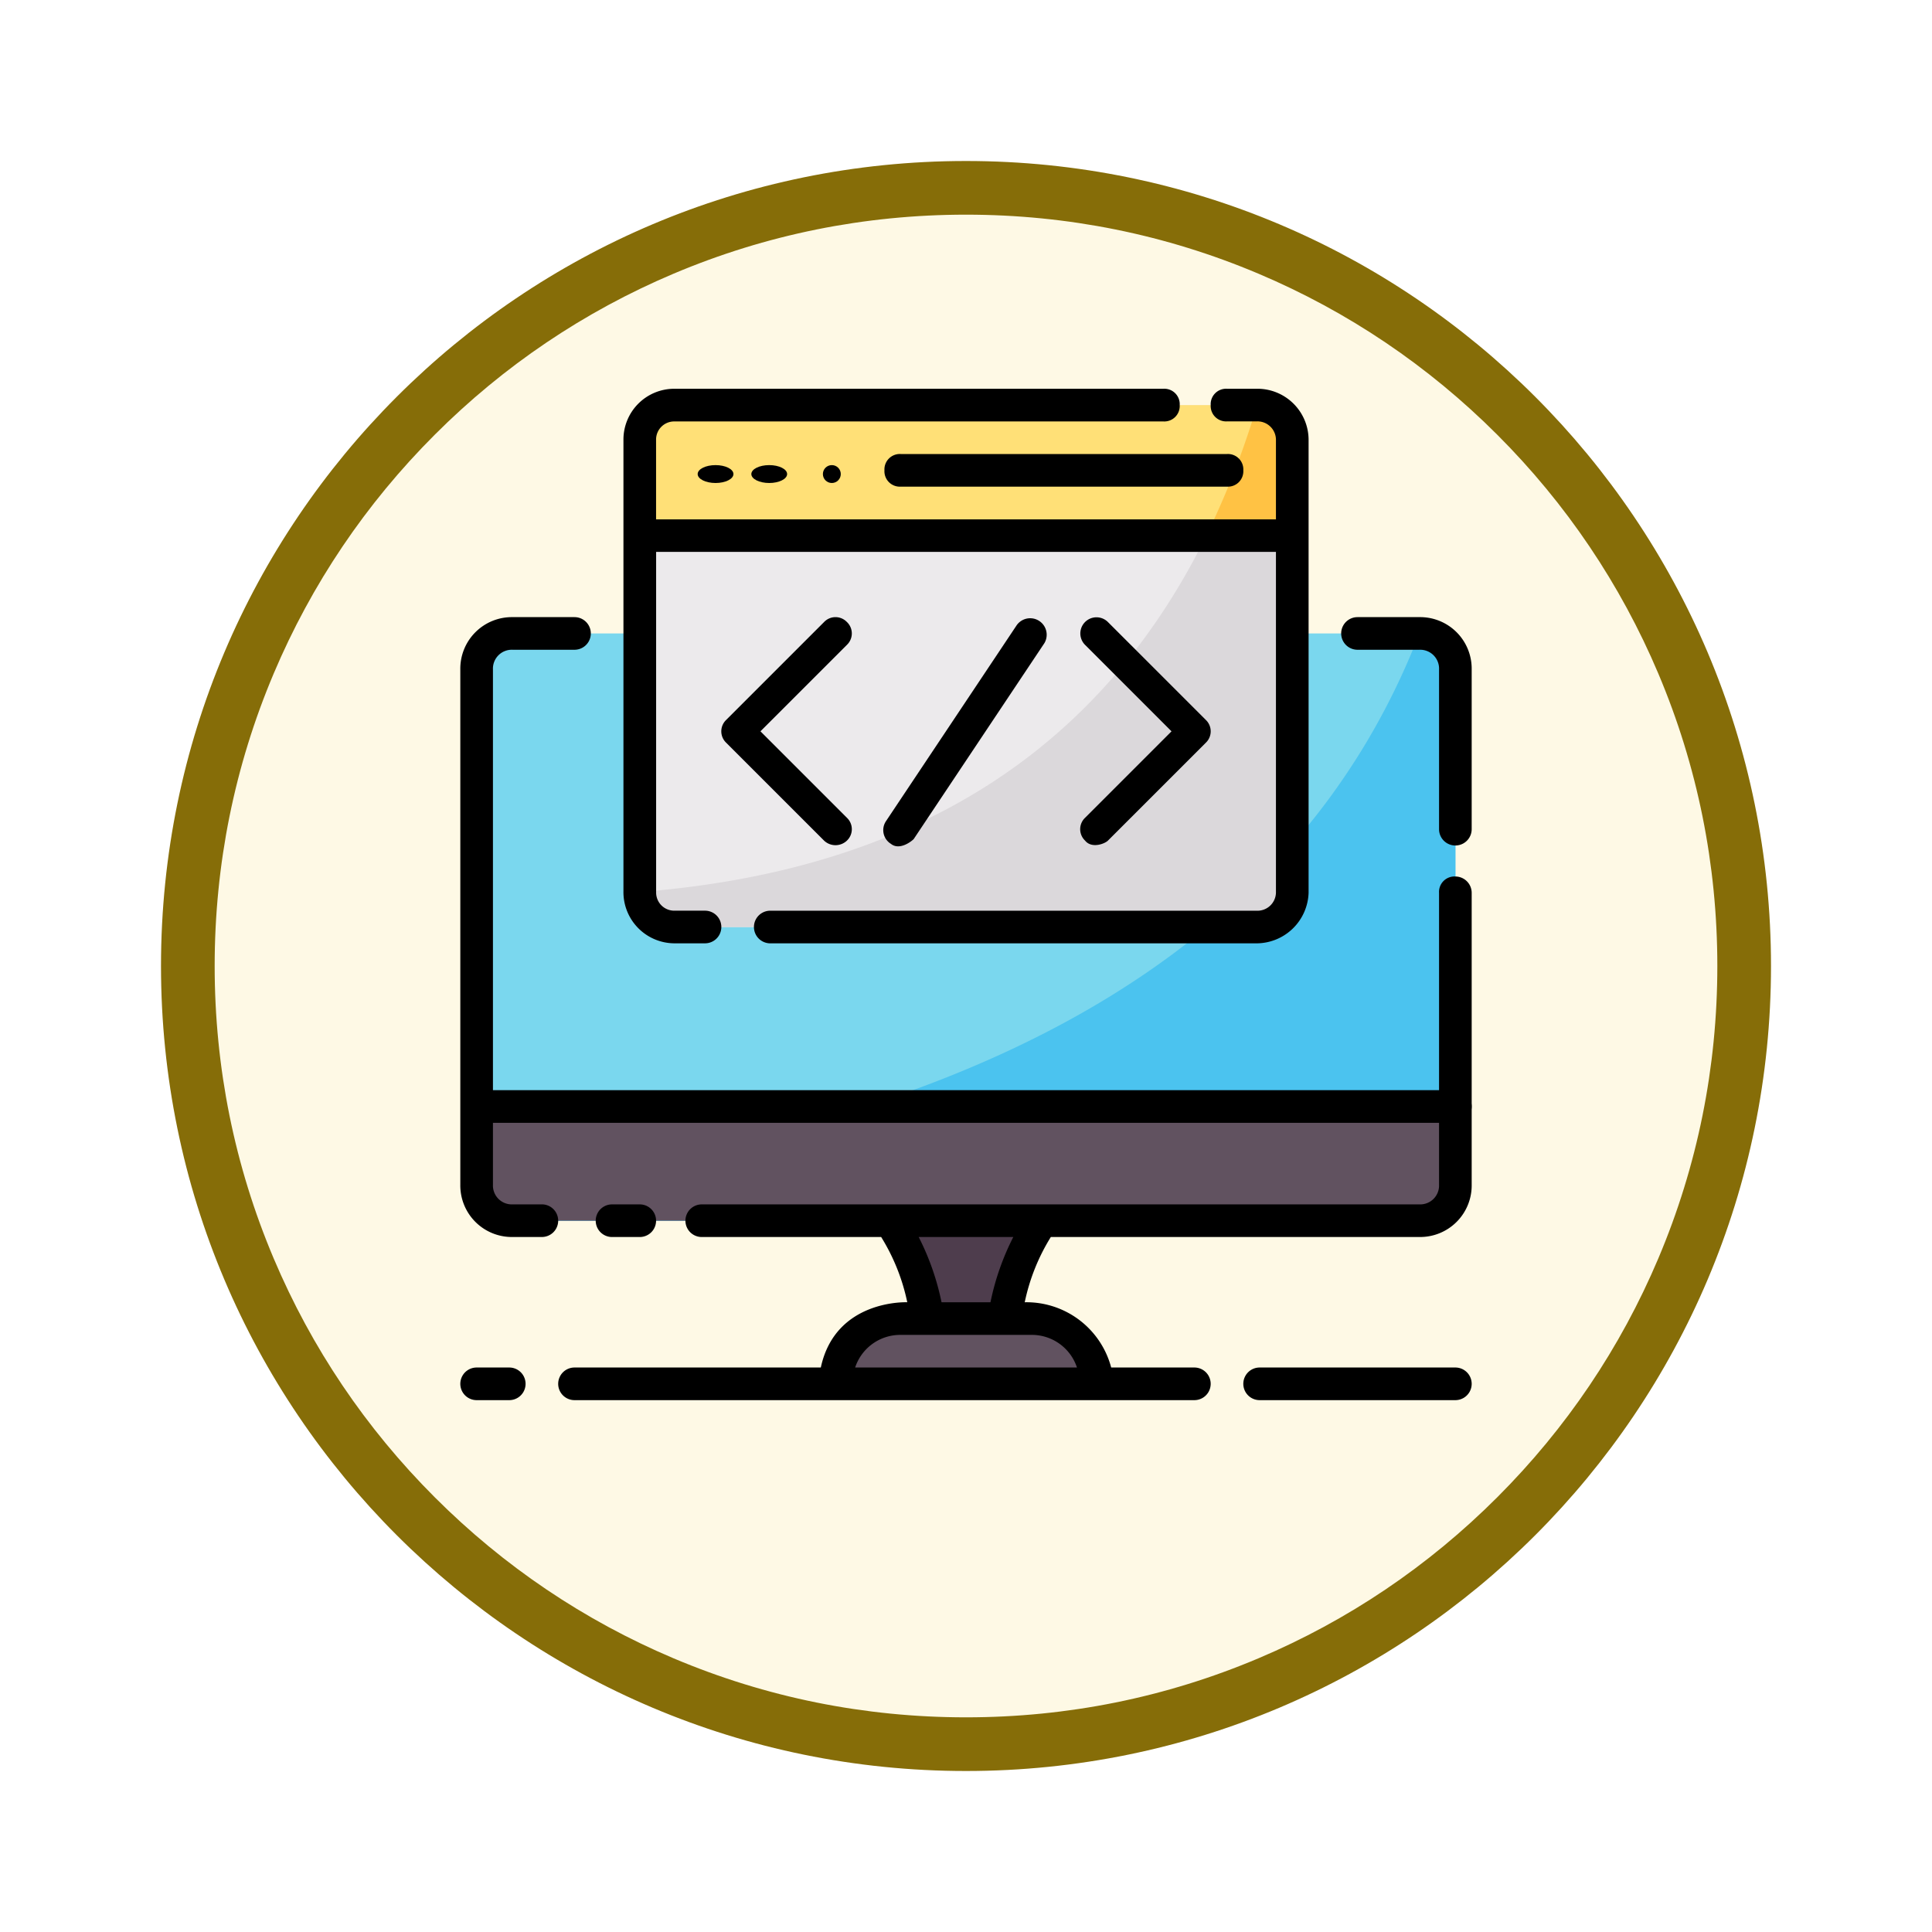 <svg xmlns="http://www.w3.org/2000/svg" xmlns:xlink="http://www.w3.org/1999/xlink" width="108" height="108" viewBox="0 0 108 108">
  <defs>
    <filter id="Trazado_904820" x="0" y="0" width="108" height="108" filterUnits="userSpaceOnUse">
      <feOffset dy="3" input="SourceAlpha"/>
      <feGaussianBlur stdDeviation="3" result="blur"/>
      <feFlood flood-opacity="0.161"/>
      <feComposite operator="in" in2="blur"/>
      <feComposite in="SourceGraphic"/>
    </filter>
  </defs>
  <g id="Grupo_1230153" data-name="Grupo 1230153" transform="translate(9 6)">
    <g id="Grupo_1173585" data-name="Grupo 1173585" transform="translate(0 0)">
      <g id="Grupo_1173428" data-name="Grupo 1173428">
        <g id="Grupo_1171958" data-name="Grupo 1171958">
          <g id="Grupo_1167341" data-name="Grupo 1167341">
            <g id="Grupo_1166792" data-name="Grupo 1166792">
              <g transform="matrix(1, 0, 0, 1, -9, -6)" filter="url(#Trazado_904820)">
                <g id="Trazado_904820-2" data-name="Trazado 904820" transform="translate(9 6)" fill="#fef9e5">
                  <path d="M 45 88.5 C 39.127 88.5 33.43 87.35 28.068 85.082 C 22.889 82.891 18.236 79.755 14.241 75.759 C 10.245 71.764 7.109 67.111 4.918 61.932 C 2.65 56.57 1.5 50.873 1.5 45 C 1.5 39.127 2.65 33.43 4.918 28.068 C 7.109 22.889 10.245 18.236 14.241 14.241 C 18.236 10.245 22.889 7.109 28.068 4.918 C 33.43 2.65 39.127 1.5 45 1.5 C 50.873 1.5 56.57 2.65 61.932 4.918 C 67.111 7.109 71.764 10.245 75.759 14.241 C 79.755 18.236 82.891 22.889 85.082 28.068 C 87.35 33.43 88.5 39.127 88.5 45 C 88.5 50.873 87.35 56.57 85.082 61.932 C 82.891 67.111 79.755 71.764 75.759 75.759 C 71.764 79.755 67.111 82.891 61.932 85.082 C 56.57 87.35 50.873 88.5 45 88.5 Z" stroke="none"/>
                  <path d="M 45 3 C 39.329 3 33.829 4.11 28.653 6.299 C 23.652 8.415 19.16 11.443 15.302 15.302 C 11.443 19.16 8.415 23.652 6.299 28.653 C 4.11 33.829 3 39.329 3 45 C 3 50.671 4.11 56.171 6.299 61.347 C 8.415 66.348 11.443 70.84 15.302 74.698 C 19.16 78.557 23.652 81.585 28.653 83.701 C 33.829 85.89 39.329 87 45 87 C 50.671 87 56.171 85.89 61.347 83.701 C 66.348 81.585 70.84 78.557 74.698 74.698 C 78.557 70.84 81.585 66.348 83.701 61.347 C 85.89 56.171 87 50.671 87 45 C 87 39.329 85.89 33.829 83.701 28.653 C 81.585 23.652 78.557 19.16 74.698 15.302 C 70.84 11.443 66.348 8.415 61.347 6.299 C 56.171 4.11 50.671 3 45 3 M 45 7.62939453125e-06 C 69.853 7.62939453125e-06 90 20.147 90 45 C 90 69.853 69.853 90 45 90 C 20.147 90 -7.62939453125e-06 69.853 -7.62939453125e-06 45 C -7.62939453125e-06 20.147 20.147 7.62939453125e-06 45 7.62939453125e-06 Z" stroke="none" fill="#866d08"/>
                </g>
              </g>
            </g>
          </g>
        </g>
      </g>
    </g>
    <g id="web-programming_9722601" transform="translate(15.732 14.732)">
      <path id="Trazado_1067309" data-name="Trazado 1067309" d="M33.721,57.471A13.137,13.137,0,0,1,35.855,52H27.32a13.137,13.137,0,0,1,2.134,5.471l2.134.912Z" transform="translate(-2.319 -4.494)" fill="#4e3d4d"/>
      <path id="Trazado_1067310" data-name="Trazado 1067310" d="M38.59,61.648A3.647,3.647,0,0,0,34.943,58h-7.3A3.647,3.647,0,0,0,24,61.648Z" transform="translate(-2.027 -5.023)" fill="#615260"/>
      <path id="Trazado_1067311" data-name="Trazado 1067311" d="M4.015,16H54.7a2.016,2.016,0,0,1,2.015,2.015v28.8A2.016,2.016,0,0,1,54.7,48.828H4.015A2.016,2.016,0,0,1,2,46.812v-28.8A2.016,2.016,0,0,1,4.015,16Z" transform="translate(-0.088 -1.322)" fill="#7ad7ee"/>
      <path id="Trazado_1067312" data-name="Trazado 1067312" d="M2,46.812C29.6,43.9,47.714,34.032,54.7,16a2.016,2.016,0,0,1,2.015,2.015v28.8A2.016,2.016,0,0,1,54.7,48.828H4.015A2.016,2.016,0,0,1,2,46.812Z" transform="translate(-0.088 -1.322)" fill="#4bc3ef"/>
      <path id="Trazado_1067313" data-name="Trazado 1067313" d="M56.713,45.912A.912.912,0,0,0,55.8,45H2.912A.912.912,0,0,0,2,45.912v2.544a2.928,2.928,0,0,0,2.927,2.927H53.786a2.928,2.928,0,0,0,2.927-2.927Z" transform="translate(-0.088 -3.877)" fill="#615260" fill-rule="evenodd"/>
      <path id="Trazado_1067314" data-name="Trazado 1067314" d="M46.515,31.18H13.961A1.958,1.958,0,0,1,12,29.22V3.961A1.958,1.958,0,0,1,13.961,2H46.515a1.958,1.958,0,0,1,1.961,1.961V29.22A1.958,1.958,0,0,1,46.515,31.18Z" transform="translate(-0.969 -0.088)" fill="#eceaec"/>
      <path id="Trazado_1067315" data-name="Trazado 1067315" d="M46.515,31.18H13.961A1.958,1.958,0,0,1,12,29.22C30.056,27.821,41.491,18.666,46.515,2a1.958,1.958,0,0,1,1.961,1.961V29.22A1.958,1.958,0,0,1,46.515,31.18Z" transform="translate(-0.969 -0.088)" fill="#dbd8db"/>
      <path id="Trazado_1067316" data-name="Trazado 1067316" d="M12,9.3V3.961A1.958,1.958,0,0,1,13.961,2H46.515a1.958,1.958,0,0,1,1.961,1.961V9.3Z" transform="translate(-0.969 -0.088)" fill="#ffe077"/>
      <g id="Grupo_1230363" data-name="Grupo 1230363" transform="translate(42.704 1.912)">
        <path id="Trazado_1067317" data-name="Trazado 1067317" d="M45.126,11.592a47.6,47.6,0,0,0,2.841-7.3,1.958,1.958,0,0,1,1.961,1.961v5.334Z" transform="translate(-45.126 -4.297)" fill="#ffc244"/>
      </g>
      <g id="Grupo_1230364" data-name="Grupo 1230364" transform="translate(1 1)">
        <path id="Trazado_1067318" data-name="Trazado 1067318" d="M5.559,47.828H3.918a1.054,1.054,0,0,1-1.094-1.094V43.268h53.8a.912.912,0,0,0,0-1.824H2.824V17.918a1.054,1.054,0,0,1,1.094-1.094H7.383a.912.912,0,1,0,0-1.824H3.918A2.881,2.881,0,0,0,1,17.918V46.733a2.881,2.881,0,0,0,2.918,2.918H5.559a.912.912,0,0,0,0-1.824Z" transform="translate(-1 -2.234)"/>
        <path id="Trazado_1067319" data-name="Trazado 1067319" d="M10.212,51a.912.912,0,0,0,0,1.824h1.55a.912.912,0,0,0,0-1.824Z" transform="translate(-1.731 -5.406)"/>
        <path id="Trazado_1067320" data-name="Trazado 1067320" d="M57.153,30.9a.862.862,0,0,0-.912.912V48.135a1.054,1.054,0,0,1-1.094,1.094H15.025a.912.912,0,1,0,0,1.824H25.055A11.271,11.271,0,0,1,26.514,54.7s-4.012-.182-4.833,3.648H7.912a.912.912,0,1,0,0,1.824H42.563a.912.912,0,0,0,0-1.824H37.913A4.9,4.9,0,0,0,33.08,54.7a11.271,11.271,0,0,1,1.459-3.648H55.147a2.881,2.881,0,0,0,2.918-2.918V31.812a.914.914,0,0,0-.912-.912ZM32.441,51.053A14.331,14.331,0,0,0,31.165,54.7H28.429a14.331,14.331,0,0,0-1.277-3.648Zm1,5.471A2.656,2.656,0,0,1,36,58.348H23.6a2.656,2.656,0,0,1,2.553-1.824Z" transform="translate(-1.529 -3.635)"/>
        <path id="Trazado_1067321" data-name="Trazado 1067321" d="M59.377,15H55.912a.912.912,0,1,0,0,1.824h3.465a1.054,1.054,0,0,1,1.094,1.094v8.936a.912.912,0,0,0,1.824,0V17.918A2.881,2.881,0,0,0,59.377,15Z" transform="translate(-5.759 -2.234)"/>
        <path id="Trazado_1067322" data-name="Trazado 1067322" d="M60.854,61H49.912a.912.912,0,1,0,0,1.824H60.854a.912.912,0,1,0,0-1.824Z" transform="translate(-5.23 -6.287)"/>
        <path id="Trazado_1067323" data-name="Trazado 1067323" d="M3.736,61H1.912a.912.912,0,1,0,0,1.824H3.736a.912.912,0,1,0,0-1.824Z" transform="translate(-1 -6.287)"/>
        <path id="Trazado_1067324" data-name="Trazado 1067324" d="M13.827,32h1.733a.912.912,0,1,0,0-1.824H13.827a1.012,1.012,0,0,1-1-1V10.119H47.475V29.177a1.035,1.035,0,0,1-1.094,1H19.207a.912.912,0,0,0,0,1.824H46.381A2.921,2.921,0,0,0,49.3,29.177V3.827A2.862,2.862,0,0,0,46.381,1H44.74a.862.862,0,0,0-.912.912.862.862,0,0,0,.912.912h1.641a1.035,1.035,0,0,1,1.094,1V8.3H12.824V3.827a1.012,1.012,0,0,1,1-1H41.183a.862.862,0,0,0,.912-.912A.862.862,0,0,0,41.183,1H13.827A2.841,2.841,0,0,0,11,3.827V29.086A2.862,2.862,0,0,0,13.827,32Z" transform="translate(-1.881 -1)"/>
        <path id="Trazado_1067325" data-name="Trazado 1067325" d="M27,5.912a.862.862,0,0,0,.912.912H46.149a.862.862,0,0,0,.912-.912A.862.862,0,0,0,46.149,5H27.912A.862.862,0,0,0,27,5.912Z" transform="translate(-3.291 -1.352)"/>
        <path id="Trazado_1067326" data-name="Trazado 1067326" d="M24.021,15.274a.881.881,0,0,0-1.277,0l-5.471,5.471a.881.881,0,0,0,0,1.277l5.471,5.471a.926.926,0,0,0,1.277,0,.88.88,0,0,0,0-1.277l-4.833-4.833,4.833-4.833a.881.881,0,0,0,0-1.277Z" transform="translate(-2.41 -2.234)"/>
        <path id="Trazado_1067327" data-name="Trazado 1067327" d="M39.274,27.493c.365.456,1.094.182,1.277,0l5.471-5.471a.881.881,0,0,0,0-1.277L40.55,15.274a.9.9,0,0,0-1.277,1.277l4.833,4.833-4.833,4.833A.881.881,0,0,0,39.274,27.493Z" transform="translate(-4.349 -2.234)"/>
        <path id="Trazado_1067328" data-name="Trazado 1067328" d="M28.635,27.4l7.3-10.943a.923.923,0,0,0-1.55-1L27.085,26.4a.9.9,0,0,0,.274,1.277c.456.365,1.094-.091,1.277-.274Z" transform="translate(-3.285 -2.236)"/>
      </g>
      <ellipse id="Elipse_14149" data-name="Elipse 14149" cx="1" cy="0.5" rx="1" ry="0.5" transform="translate(17.268 5.268)"/>
      <circle id="Elipse_14150" data-name="Elipse 14150" cx="0.5" cy="0.5" r="0.5" transform="translate(21.268 5.268)"/>
      <ellipse id="Elipse_14151" data-name="Elipse 14151" cx="1" cy="0.5" rx="1" ry="0.5" transform="translate(14.268 5.268)"/>
    </g>
  </g>
</svg>
